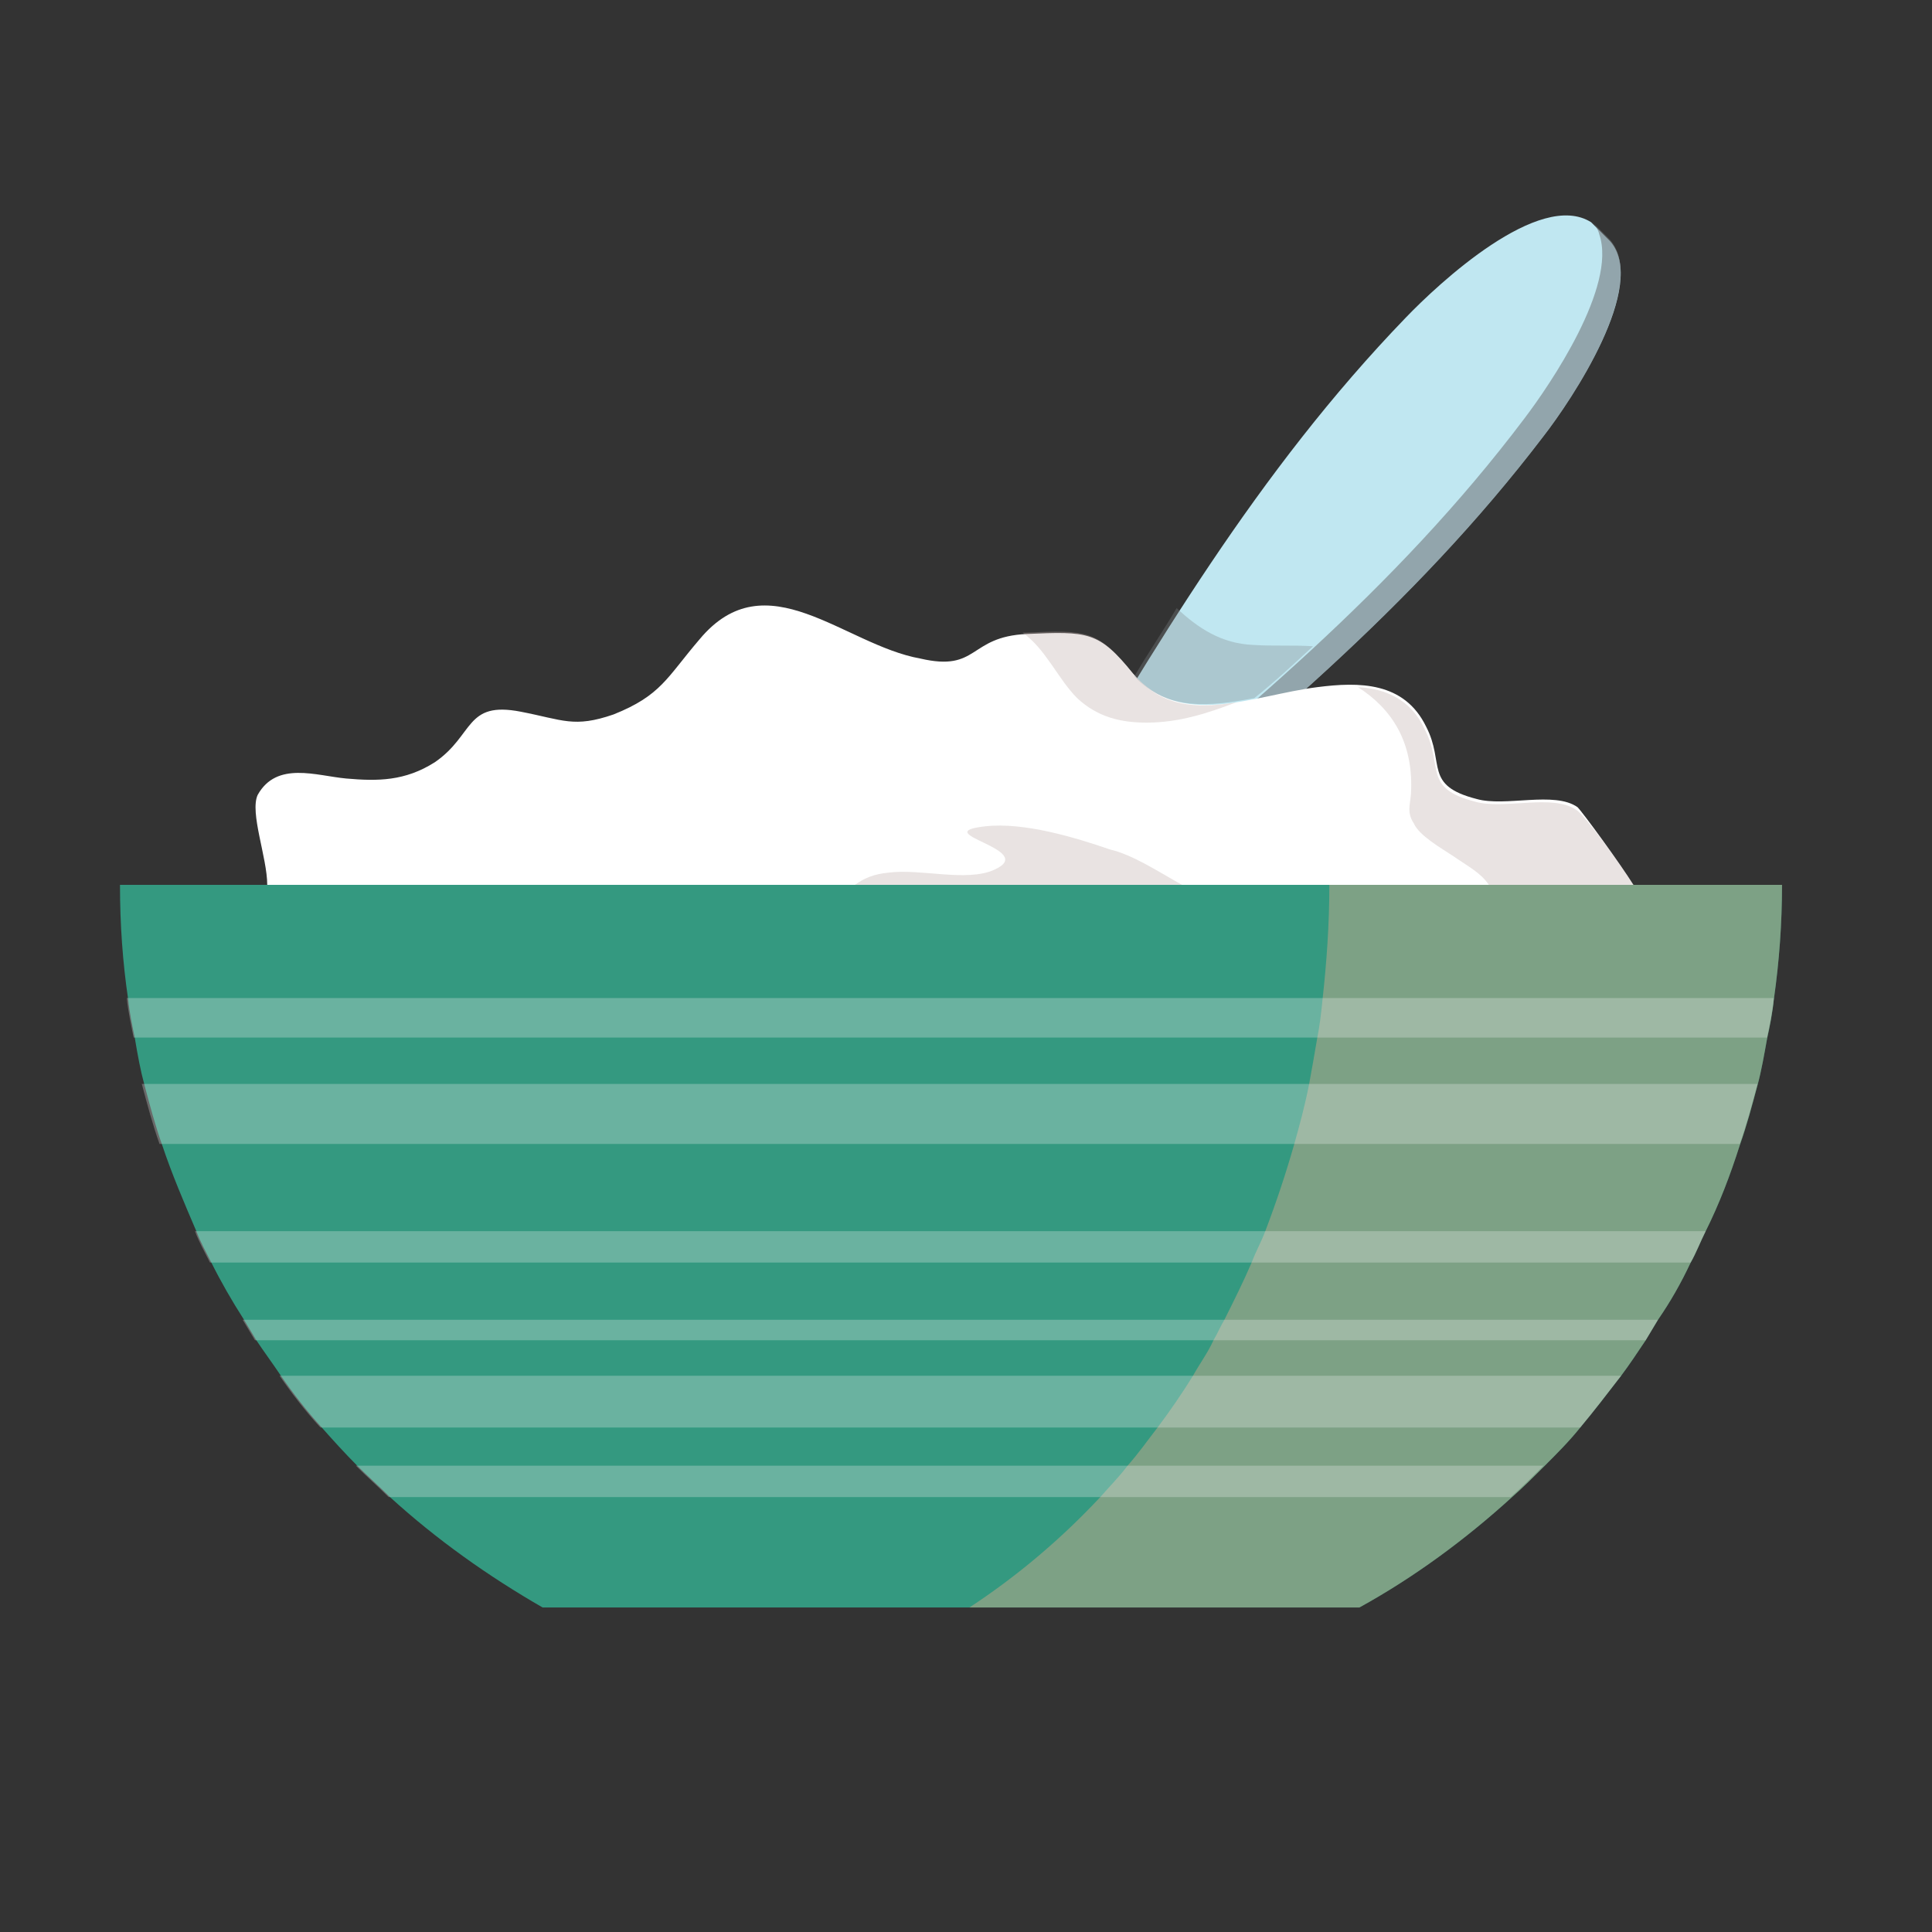 <?xml version="1.0" encoding="utf-8"?>
<!-- Generator: Adobe Illustrator 22.0.0, SVG Export Plug-In . SVG Version: 6.00 Build 0)  -->
<svg version="1.1" id="Layer_1" xmlns="http://www.w3.org/2000/svg" xmlns:xlink="http://www.w3.org/1999/xlink" x="0px" y="0px"
	 viewBox="0 0 141.7 141.7" style="enable-background:new 0 0 141.7 141.7;" xml:space="preserve">
<rect x="0" y="0" width="141.7" height="141.7" fill="#333333" stroke="none"/>
<style type="text/css">
	.st0{fill:#C0E7F1;}
	.st1{opacity:0.55;}
	.st2{fill:#6B7072;}
	.st3{fill:#349980;}
	.st4{opacity:0.52;fill:#C1A98A;}
	.st5{opacity:0.28;fill:#F2F2F2;}
	.st6{fill:#FFFFFF;}
	.st7{opacity:0.33;}
	.st8{fill:#81878A;}
	.st9{fill:#BBABA7;}
</style>
<g>
	<path class="st0" d="M113.2,32C103.6,44.6,91.9,54.1,80,63.9l-2-1.7c0,0,0-0.1,0.1-0.1l-1.4-1.2c7.9-13.3,15.5-26.3,26.4-37.6
		c2.4-2.5,9.8-9.4,13.6-7l1.4,1.4C120.9,20.9,115.3,29.3,113.2,32z"/>
	<g class="st1">
		<path class="st2" d="M113.2,32C103.6,44.6,91.9,54.1,80,63.9l-2-1.7c0,0,0-0.1,0.1-0.1l0.6,0.5c11.9-9.8,23.6-19.3,33.1-31.9
			c1.9-2.5,6.8-9.7,5.5-13.5c-0.1-0.4-0.3-0.7-0.6-1l1.4,1.4C120.9,20.9,115.3,29.3,113.2,32z"/>
	</g>
	<path class="st3" d="M130.7,64.9c0,2.8-0.2,5.6-0.6,8.4c-0.1,1-0.3,2-0.5,2.9c-0.2,1.1-0.4,2.3-0.7,3.4c-0.4,1.5-0.8,3-1.3,4.4
		c-0.7,2.2-1.5,4.3-2.5,6.3c-0.4,0.8-0.7,1.6-1.1,2.3c-0.7,1.5-1.5,2.9-2.4,4.2c-0.3,0.5-0.6,1-0.9,1.5c-0.6,0.9-1.2,1.8-1.8,2.6
		c-1,1.3-2,2.6-3,3.8c-0.8,1-1.7,1.9-2.6,2.8c-0.8,0.8-1.6,1.6-2.4,2.3c-3.4,3.1-7.2,5.9-11.2,8.1H39.8c-4-2.3-7.8-5-11.2-8.1
		c-0.8-0.8-1.6-1.5-2.4-2.3c-0.9-0.9-1.8-1.9-2.6-2.8c-1.1-1.2-2.1-2.5-3-3.8c-0.6-0.9-1.2-1.7-1.8-2.6c-0.3-0.5-0.6-1-0.9-1.5
		c-0.9-1.4-1.7-2.8-2.4-4.2c-0.4-0.8-0.8-1.5-1.1-2.3c-0.9-2.1-1.8-4.2-2.5-6.3c-0.5-1.4-0.9-2.9-1.3-4.4c-0.3-1.1-0.5-2.2-0.7-3.4
		c-0.2-1-0.4-1.9-0.5-2.9c-0.4-2.7-0.6-5.5-0.6-8.4H130.7z"/>
	<path class="st4" d="M130.7,64.9c0,2.8-0.2,5.6-0.6,8.4c-0.1,1-0.3,2-0.5,2.9c-0.2,1.1-0.4,2.3-0.7,3.4c-0.4,1.5-0.8,3-1.3,4.4
		c-0.7,2.2-1.5,4.3-2.5,6.3c-0.4,0.8-0.7,1.6-1.1,2.3c-0.7,1.5-1.5,2.9-2.4,4.2c-0.3,0.5-0.6,1-0.9,1.5c-0.6,0.9-1.2,1.8-1.8,2.6
		c-1,1.3-2,2.6-3,3.8c-0.8,1-1.7,1.9-2.6,2.8c-0.8,0.8-1.6,1.6-2.4,2.3c-3.4,3.1-7.2,5.9-11.2,8.1H71.1c3.5-2.3,6.7-5,9.6-8.1
		c0.7-0.8,1.4-1.5,2-2.3c0.8-0.9,1.5-1.9,2.2-2.8c0.9-1.2,1.8-2.5,2.6-3.8c0.5-0.9,1.1-1.7,1.5-2.6c0.3-0.5,0.5-1,0.8-1.5
		c0.7-1.4,1.4-2.8,2-4.2c0.3-0.8,0.7-1.5,1-2.3c0.8-2.1,1.5-4.2,2.1-6.3c0.4-1.4,0.8-2.9,1.1-4.4c0.2-1.1,0.4-2.2,0.6-3.4
		c0.2-1,0.3-1.9,0.4-2.9c0.3-2.7,0.5-5.5,0.5-8.4H130.7z"/>
	<path class="st5" d="M130.1,73.2c-0.1,1-0.3,2-0.5,2.9H9.8c-0.2-1-0.4-1.9-0.5-2.9H130.1z"/>
	<path class="st5" d="M128.9,79.5c-0.4,1.5-0.8,3-1.3,4.4H11.7c-0.5-1.4-0.9-2.9-1.3-4.4H128.9z"/>
	<path class="st5" d="M125.1,90.3c-0.4,0.8-0.7,1.6-1.1,2.3H15.4c-0.4-0.8-0.8-1.5-1.1-2.3H125.1z"/>
	<path class="st5" d="M113.2,107.5c-0.8,0.8-1.6,1.6-2.4,2.3H28.5c-0.8-0.8-1.6-1.5-2.4-2.3H113.2z"/>
	<path class="st5" d="M121.6,96.8c-0.3,0.5-0.6,1-0.9,1.5h-102c-0.3-0.5-0.6-1-0.9-1.5H121.6z"/>
	<path class="st5" d="M118.9,100.9c-1,1.3-2,2.6-3,3.8H23.5c-1.1-1.2-2.1-2.5-3-3.8H118.9z"/>
	<path class="st6" d="M119.8,64.9H19.6c0-2-1.3-5.3-0.7-6.6c1.4-2.5,4.3-1.4,6.5-1.2c2.3,0.2,4.3,0.2,6.5-1.2c2.9-2,2.2-4.5,6.3-3.7
		c3.1,0.6,3.9,1.2,6.8,0.2c3.5-1.4,3.9-2.7,6.3-5.5c4.9-5.9,10.6,0.4,16.2,1.4c4.3,1,3.5-1.6,7.8-1.8c4.5-0.2,5.3-0.2,7.8,2.9
		c3.5,4.1,8.8,1.6,13.5,1c3.1-0.4,6.4-0.4,8,2.9c1.4,2.7-0.2,4.3,3.7,5.3c2.1,0.6,5.7-0.6,7.4,0.6C116.1,59.6,118.8,63.3,119.8,64.9
		z"/>
	<g class="st7">
		<path class="st8" d="M96.3,47.4c-1.4,1.3-2.8,2.6-4.3,3.8c-3.2,0.6-6.4,1-8.8-1.6c1-1.7,2.1-3.3,3.1-5c1.6,1.5,3.3,2.6,5.6,2.7
			C93.4,47.4,94.9,47.3,96.3,47.4z"/>
	</g>
	<g class="st7">
		<path class="st9" d="M119.8,64.9h-10.6c-0.6-0.9-1.6-1.4-2.6-2.1c-0.9-0.6-2.5-1.5-2.9-2.4c-0.6-0.9-0.2-1.5-0.2-2.5
			c0.1-3.5-1.4-5.9-3.9-7.5c2,0.1,3.9,0.9,4.9,3.1c1.4,2.7-0.2,4.3,3.7,5.3c2.1,0.6,5.7-0.6,7.4,0.6
			C116.1,59.6,118.8,63.3,119.8,64.9z"/>
	</g>
	<g class="st7">
		<path class="st9" d="M90.7,51.5c-2.1,0.8-4.2,1.5-6.6,1.5c-1.9,0-3.6-0.4-5.1-1.8c-1.4-1.4-2.3-3.6-4-4.8c0.1,0,0.2,0,0.2,0
			c4.5-0.2,5.3-0.2,7.8,2.9C85.1,51.9,87.8,52,90.7,51.5z"/>
	</g>
	<g class="st7">
		<path class="st9" d="M86.7,64.9h-24c0.7-0.5,1.4-0.8,2.5-0.9c2.3-0.3,5.7,0.7,7.7-0.2c3.4-1.5-5.1-2.7-0.6-3.2
			c2.8-0.3,6.5,0.8,9.1,1.7C83.1,62.7,84.9,63.9,86.7,64.9z"/>
	</g>
</g>
</svg>
